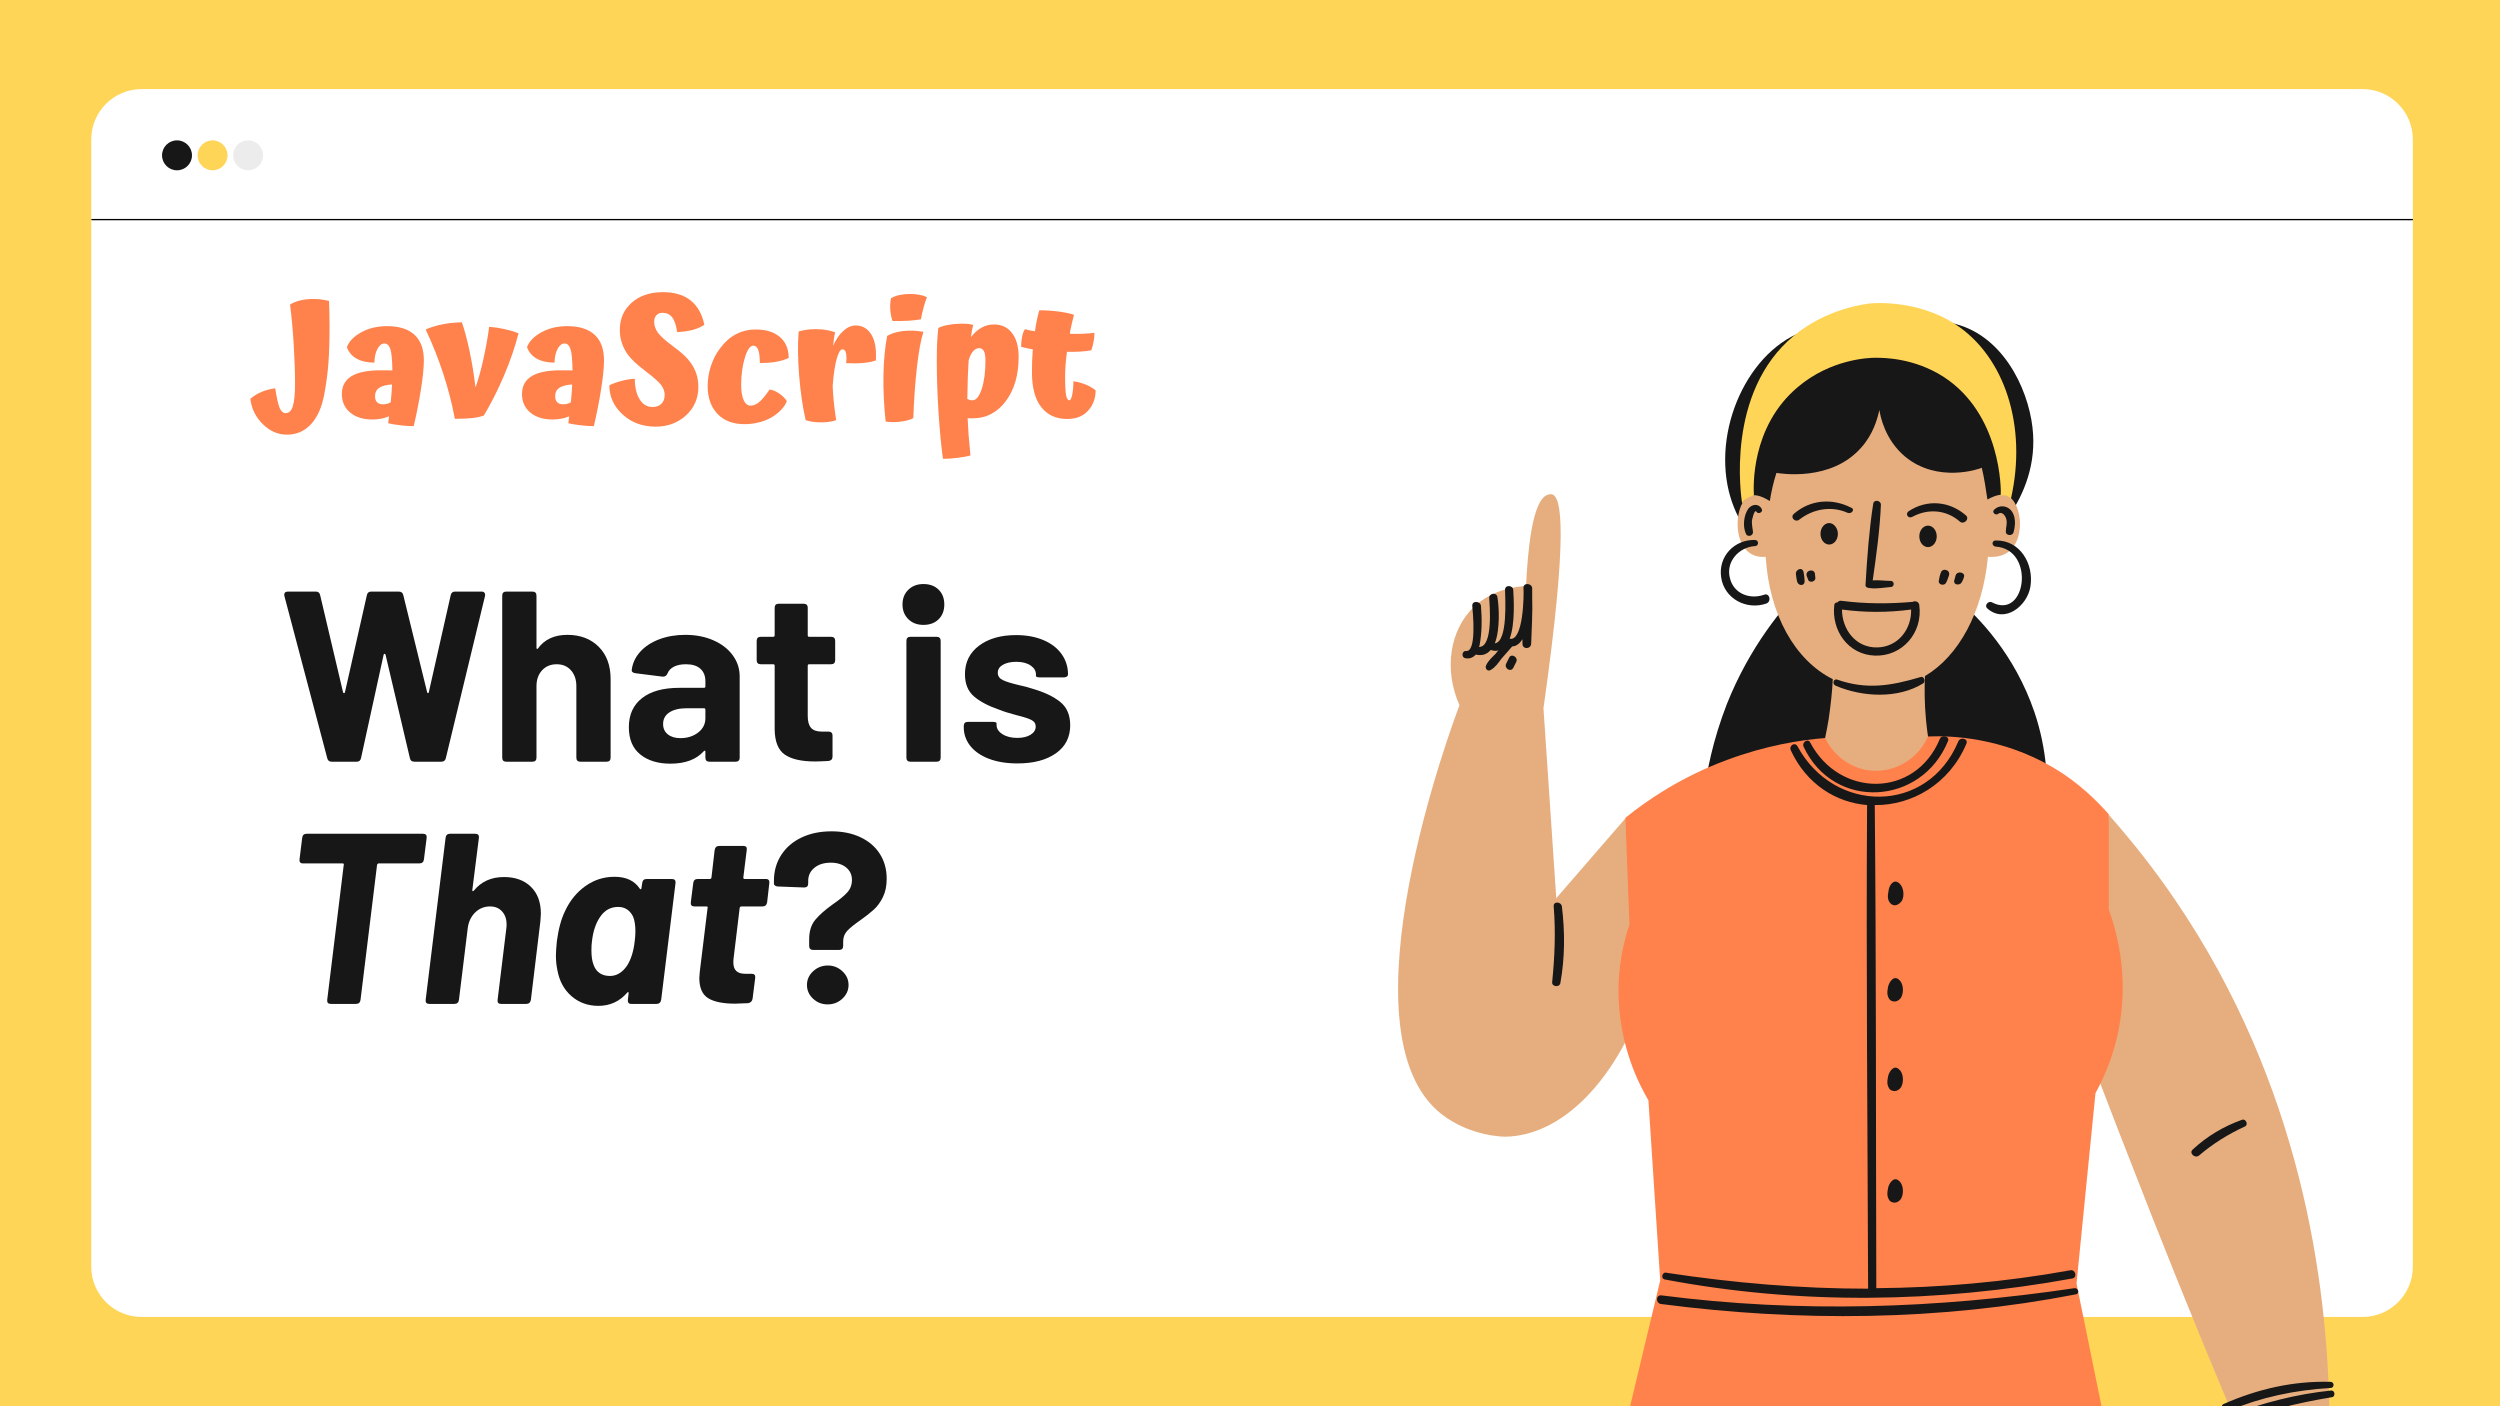 <svg xmlns="http://www.w3.org/2000/svg" xmlns:xlink="http://www.w3.org/1999/xlink" width="1920" zoomAndPan="magnify" viewBox="0 0 1440 810" height="1080" preserveAspectRatio="xMidYMid meet" version="1.0"><defs><g/><clipPath id="4306a81b6a"><path d="M 52.551 51.32 L 1389.801 51.32 L 1389.801 758.57 L 52.551 758.57 Z M 52.551 51.32 " clip-rule="nonzero"/></clipPath><clipPath id="ac7ce55ed9"><path d="M 134.297 80.848 L 151.547 80.848 L 151.547 98.098 L 134.297 98.098 Z M 134.297 80.848 " clip-rule="nonzero"/></clipPath><clipPath id="632985fc46"><path d="M 113.812 80.848 L 131.062 80.848 L 131.062 98.098 L 113.812 98.098 Z M 113.812 80.848 " clip-rule="nonzero"/></clipPath><clipPath id="dc297777bd"><path d="M 93.332 80.848 L 110.582 80.848 L 110.582 98.098 L 93.332 98.098 Z M 93.332 80.848 " clip-rule="nonzero"/></clipPath></defs><rect x="-144" width="1728" fill="#ffffff" y="-81" height="972" fill-opacity="1"/><rect x="-144" width="1728" fill="#ffffff" y="-81" height="972" fill-opacity="1"/><rect x="-144" width="1728" fill="#ffd558" y="-81" height="972" fill-opacity="1"/><g clip-path="url(#4306a81b6a)"><path fill="#ffffff" d="M 1360.832 758.57 L 81.523 758.57 C 65.562 758.57 52.555 745.562 52.555 729.602 L 52.555 80.285 C 52.555 64.324 65.562 51.32 81.523 51.32 L 1360.832 51.32 C 1376.793 51.32 1389.797 64.324 1389.797 80.285 L 1389.797 729.602 C 1389.797 745.562 1376.793 758.57 1360.832 758.57 " fill-opacity="1" fill-rule="nonzero"/></g><path stroke-linecap="round" transform="matrix(0.75, 0, 0, 0.75, 52.551, 126.483)" fill="none" stroke-linejoin="miter" d="M 0.499 0.002 L 1782.65 0.002 " stroke="#000000" stroke-width="1" stroke-opacity="1" stroke-miterlimit="4"/><g clip-path="url(#ac7ce55ed9)"><path fill="#edeced" d="M 142.922 98.098 C 147.684 98.098 151.547 94.234 151.547 89.473 C 151.547 84.711 147.684 80.848 142.922 80.848 C 138.156 80.848 134.297 84.711 134.297 89.473 C 134.297 94.234 138.156 98.098 142.922 98.098 " fill-opacity="1" fill-rule="nonzero"/></g><g clip-path="url(#632985fc46)"><path fill="#ffd558" d="M 122.438 98.098 C 127.203 98.098 131.062 94.234 131.062 89.473 C 131.062 84.711 127.203 80.848 122.438 80.848 C 117.676 80.848 113.812 84.711 113.812 89.473 C 113.812 94.234 117.676 98.098 122.438 98.098 " fill-opacity="1" fill-rule="nonzero"/></g><g clip-path="url(#dc297777bd)"><path fill="#171717" d="M 101.957 98.098 C 106.719 98.098 110.582 94.234 110.582 89.473 C 110.582 84.711 106.719 80.848 101.957 80.848 C 97.191 80.848 93.332 84.711 93.332 89.473 C 93.332 94.234 97.191 98.098 101.957 98.098 " fill-opacity="1" fill-rule="nonzero"/></g><path fill="#171717" d="M 1144.164 463.121 C 1089.895 461.941 1035.621 460.469 981.352 459.289 C 982.828 444.844 986.66 426.273 994.625 405.641 C 1007.898 372.328 1027.07 349.336 1040.34 336.07 C 1033.852 332.531 1004.062 316.32 995.805 283.008 C 986.367 244.094 1009.668 197.223 1044.176 189.266 C 1059.512 185.727 1073.672 190.738 1081.93 194.57 C 1087.535 191.035 1104.344 181.895 1123.812 186.023 C 1153.012 191.918 1168.055 223.164 1170.707 246.16 C 1175.723 288.312 1140.625 316.023 1138.559 317.496 C 1135.316 326.93 1132.07 336.66 1128.531 346.094 C 1139.148 355.23 1160.387 376.453 1171.887 410.355 C 1179.262 432.168 1179.559 451.625 1178.969 464.008 C 1170.117 463.711 1160.977 463.711 1152.125 463.418 M 1152.125 463.418 C 1149.473 463.418 1146.816 463.418 1144.164 463.121 " fill-opacity="1" fill-rule="nonzero"/><path fill="#e6ae7e" d="M 1081.043 450.742 C 1068.953 450.445 1056.859 450.152 1044.766 449.855 C 1047.715 440.426 1050.961 428.336 1053.32 414.188 C 1054.5 405.934 1055.383 398.27 1055.68 391.195 C 1033.852 380.289 1019.105 354.051 1017.039 320.738 C 1013.207 321.035 1010.551 320.152 1009.078 319.266 C 997.277 313.074 999.344 288.902 1007.898 285.66 C 1010.258 284.777 1013.797 285.07 1019.398 288.609 C 1020.285 283.301 1021.465 277.703 1023.234 272.395 C 1025.301 272.691 1054.793 277.703 1072.195 257.656 C 1078.98 249.992 1081.34 241.441 1082.52 236.137 C 1083.109 239.969 1085.762 253.234 1097.266 262.961 C 1116.145 278.586 1140.328 270.035 1141.508 269.445 C 1142.984 275.637 1143.867 281.828 1144.754 287.723 C 1150.062 284.777 1153.602 284.48 1155.961 285.367 C 1165.105 289.199 1167.465 313.074 1154.488 319.266 C 1152.719 320.152 1149.766 321.035 1145.047 320.738 C 1142.098 352.578 1128.234 377.93 1108.77 389.426 C 1108.477 396.797 1108.477 405.051 1109.359 414.484 C 1110.836 430.402 1114.078 443.078 1117.027 451.625 C 1107.59 451.332 1098.445 451.035 1089.008 451.035 M 1089.008 451.035 C 1086.352 451.035 1083.699 451.035 1081.043 450.742 " fill-opacity="1" fill-rule="nonzero"/><path fill="#e6ae7e" d="M 1214.656 469.312 C 1227.633 484.051 1240.609 500.266 1253 518.543 C 1325.852 625.551 1340.598 739.633 1341.777 814.215 C 1365.375 849.293 1389.855 888.797 1382.777 894.984 C 1381.301 896.461 1378.059 896.164 1366.258 890.27 C 1351.512 882.898 1329.684 869.93 1306.383 846.934 C 1301.664 863.445 1298.422 871.402 1296.062 871.109 C 1293.406 870.812 1292.816 858.137 1293.996 833.375 C 1275.711 790.633 1257.719 746.707 1240.02 701.898 C 1227.043 668.883 1214.359 636.457 1202.27 604.324 C 1206.398 559.223 1210.527 514.414 1214.656 469.312 Z M 936.227 471.375 C 922.953 486.707 909.68 502.035 896.406 517.363 C 894.047 480.809 891.395 444.258 889.035 407.996 C 903.484 306 899.355 286.25 894.047 284.777 C 893.164 284.48 892.277 284.777 892.277 284.777 C 882.25 286.25 879.891 319.562 879.004 337.543 C 874.285 337.836 860.129 339.016 848.922 349.629 C 835.059 362.895 831.52 385.594 840.66 406.227 C 836.828 416.25 770.168 594.598 830.34 641.762 C 847.445 655.027 867.207 654.734 867.207 654.734 C 899.355 654.145 930.031 623.191 946.844 575.73 C 949.793 543.012 953.035 510.582 955.988 477.863 Z M 936.227 471.375 " fill-opacity="1" fill-rule="nonzero"/><path fill="#ff814b" d="M 1221.734 864.621 C 1247.102 988.137 1272.172 1111.949 1297.535 1235.465 C 1252.41 1255.215 1184.277 1278.504 1098.445 1284.695 C 980.469 1293.242 886.672 1264.945 834.762 1244.898 C 875.172 1076.281 915.875 906.777 956.281 737.57 C 953.922 703.078 951.855 668.59 949.496 633.805 C 943.598 623.781 933.57 603.441 932.391 576.027 C 931.508 557.453 935.34 542.125 938.586 532.398 C 937.699 512.059 937.109 491.719 936.227 471.082 C 948.906 460.766 968.375 447.5 994.625 437.77 C 1016.746 429.516 1036.508 426.273 1051.254 425.094 C 1056.562 436.004 1067.184 443.371 1078.98 443.961 C 1092.254 444.551 1104.934 436.887 1110.539 424.211 C 1124.105 423.621 1153.309 424.801 1182.801 442.191 C 1197.254 450.742 1207.578 461.059 1214.656 469.02 C 1214.656 487.297 1214.656 505.57 1214.656 523.848 C 1218.488 534.461 1224.094 553.621 1222.324 578.383 C 1220.555 602.262 1212.297 619.949 1206.988 629.676 C 1203.449 666.23 1199.613 702.785 1196.074 739.34 C 1200.5 761.152 1204.922 782.672 1209.348 804.484 M 1209.348 804.484 C 1213.477 824.531 1217.605 844.578 1221.734 864.621 " fill-opacity="1" fill-rule="nonzero"/><path fill="#ffd558" d="M 1276.891 1625.469 C 1278.66 1629.008 1280.723 1636.082 1279.543 1645.809 C 1232.059 1646.398 1184.57 1646.988 1137.086 1647.871 C 1133.84 1640.797 1130.594 1634.312 1127.055 1627.531 C 1124.402 1634.605 1121.453 1641.094 1118.797 1647.871 C 1109.359 1648.168 1099.625 1648.168 1090.188 1648.461 C 1090.777 1639.027 1093.137 1605.719 1094.023 1592.156 C 1094.023 1591.863 1094.023 1589.801 1094.316 1588.914 C 1095.203 1572.703 1096.676 1552.656 1098.152 1529.074 C 1100.215 1532.906 1103.164 1537.621 1106.703 1543.223 C 1106.703 1543.223 1107.883 1544.992 1109.066 1546.465 C 1118.797 1560.91 1150.355 1601.887 1196.074 1604.242 C 1202.562 1604.539 1213.18 1603.949 1226.75 1598.938 C 1249.754 1598.348 1269.516 1608.371 1276.891 1625.469 Z M 863.371 1625.469 C 861.602 1629.008 859.539 1636.082 860.719 1645.809 C 908.203 1646.398 955.691 1646.988 1003.18 1647.871 C 1006.422 1640.797 1009.668 1634.312 1013.207 1627.531 C 1015.859 1634.605 1018.809 1641.094 1021.465 1647.871 C 1030.902 1648.168 1040.637 1648.168 1050.074 1648.461 C 1047.125 1620.754 1046.535 1600.117 1045.945 1588.914 C 1045.355 1575.355 1044.473 1555.605 1042.406 1529.074 C 1040.637 1532.316 1037.688 1537.328 1033.559 1543.223 C 1024.711 1555.898 991.969 1602.18 944.188 1604.242 C 937.699 1604.539 927.082 1603.949 913.516 1598.938 C 890.508 1598.348 870.453 1608.371 863.371 1625.469 Z M 1006.129 287.133 C 1007.898 285.957 1009.371 285.66 1010.258 285.367 C 1009.961 281.238 1008.191 245.863 1035.621 222.871 C 1054.5 206.953 1076.031 206.066 1080.16 206.066 C 1084.879 206.066 1102.281 206.066 1119.387 216.977 C 1152.715 238.496 1152.715 282.125 1152.422 285.367 C 1153.012 285.367 1154.488 285.07 1155.961 285.66 C 1157.141 286.25 1158.027 286.84 1158.32 287.133 C 1167.758 245.57 1154.781 205.477 1126.465 186.906 C 1104.641 172.461 1078.98 174.527 1076.914 174.82 C 1074.852 175.117 1052.434 177.473 1033.262 193.391 C 993.738 226.113 1002.883 286.25 1003.473 290.082 C 1003.77 289.492 1004.652 288.02 1006.129 287.133 Z M 1006.129 287.133 " fill-opacity="1" fill-rule="nonzero"/><path fill="#171717" d="M 1058.629 307.477 C 1058.629 311.012 1056.27 313.664 1053.613 313.664 C 1050.961 313.664 1048.602 311.012 1048.602 307.477 C 1048.602 303.938 1050.961 301.285 1053.613 301.285 C 1056.27 301.285 1058.629 304.23 1058.629 307.477 Z M 1110.539 302.758 C 1107.883 302.758 1105.523 305.41 1105.523 308.949 C 1105.523 312.484 1107.883 315.141 1110.539 315.141 C 1113.195 315.141 1115.555 312.484 1115.555 308.949 C 1115.555 305.41 1113.195 302.758 1110.539 302.758 Z M 1110.539 302.758 " fill-opacity="1" fill-rule="nonzero"/><path fill="#171717" d="M 1005.539 307.18 C 1003.77 303.055 1004.359 296.863 1007.012 293.031 C 1009.078 290.379 1012.91 289.789 1014.68 293.031 C 1015.859 294.801 1012.91 296.566 1011.73 294.801 C 1010.551 292.734 1009.078 299.809 1009.078 300.105 C 1009.078 302.168 1009.371 303.938 1009.668 306 C 1010.258 308.652 1006.422 309.832 1005.539 307.18 Z M 882.543 338.723 C 882.25 335.773 877.234 335.48 877.531 338.723 C 877.824 342.258 877.531 369.676 869.566 367.906 C 872.812 359.355 871.926 344.617 871.633 339.902 C 871.633 336.953 866.617 336.66 866.914 339.902 C 866.914 344.324 868.684 369.676 861.012 370.559 C 864.258 362.305 863.371 348.746 862.488 343.734 C 861.898 341.082 857.77 341.672 857.77 344.324 C 858.062 348.746 860.129 372.918 851.871 372.621 C 851.871 372.328 851.871 372.328 852.164 372.035 C 853.641 364.367 853.641 356.703 853.051 349.039 C 852.754 346.094 847.742 345.797 848.035 349.039 C 848.332 352.578 850.691 375.57 844.496 374.98 C 842.137 374.688 841.547 378.52 843.906 379.109 C 846.855 379.699 848.625 378.52 850.102 377.043 C 853.934 377.93 856.59 376.75 858.652 374.391 C 860.422 374.98 861.602 374.98 863.078 374.688 C 862.488 375.277 861.898 375.867 861.602 376.453 C 859.539 378.52 857.18 380.582 856 383.234 C 855.113 385.004 856.883 387.066 858.652 385.887 C 861.309 384.414 863.078 381.762 864.848 379.402 C 866.914 377.043 868.977 374.688 871.043 372.328 C 873.402 372.328 875.465 370.559 876.941 368.199 C 876.941 369.086 876.941 369.969 876.941 370.855 C 876.941 374.098 881.66 374.098 881.953 370.855 C 882.25 361.715 882.84 352.871 882.543 343.734 C 882.543 341.672 882.543 339.902 882.543 338.723 Z M 869.273 378.812 C 868.684 379.992 868.094 381.172 867.504 382.352 C 866.324 385.004 870.156 387.363 871.633 384.711 C 872.223 383.531 872.812 382.352 873.402 381.172 C 874.582 378.52 870.453 376.16 869.273 378.812 Z M 1363.898 869.633 C 1362.426 868.16 1359.77 870.223 1360.949 871.992 C 1366.848 880.246 1372.746 888.207 1378.941 895.871 C 1380.711 897.934 1384.25 894.984 1382.777 892.922 C 1376.582 884.965 1370.387 877.297 1363.898 869.633 Z M 1380.121 887.617 C 1381.891 889.387 1384.84 887.027 1383.66 884.965 C 1380.121 878.477 1374.812 872.875 1370.094 867.277 C 1368.617 865.508 1365.668 867.867 1367.145 869.633 C 1370.977 875.531 1375.109 882.309 1380.121 887.617 Z M 1359.477 875.234 C 1357.41 873.172 1354.461 876.121 1356.23 878.477 C 1360.066 882.898 1364.195 887.617 1368.324 892.039 C 1370.387 894.395 1373.633 890.859 1371.863 888.5 C 1368.027 883.785 1363.605 879.363 1359.477 875.234 Z M 1348.855 861.379 C 1347.383 860.496 1345.613 861.969 1345.906 863.738 C 1346.203 865.211 1347.086 866.098 1347.973 867.277 C 1350.035 869.633 1353.281 866.391 1351.512 863.738 C 1350.625 862.559 1350.035 861.969 1348.855 861.379 Z M 1355.938 859.316 C 1355.051 857.844 1354.461 856.664 1353.281 855.777 C 1351.805 854.602 1349.445 855.777 1350.035 857.547 C 1350.332 859.023 1351.215 860.199 1352.102 861.676 C 1353.578 864.031 1357.41 861.969 1355.938 859.316 Z M 1358.59 857.844 C 1360.656 859.906 1364.195 856.664 1361.836 854.602 C 1360.949 853.715 1360.656 853.422 1359.477 852.832 C 1357.707 851.945 1355.938 853.715 1356.82 855.484 C 1357.41 856.367 1357.707 856.664 1358.59 857.844 Z M 1342.664 800.949 C 1322.605 803.012 1303.434 808.023 1284.559 815.098 C 1281.609 816.277 1282.789 820.996 1285.738 819.816 C 1304.32 812.738 1323.492 808.023 1343.254 804.781 C 1345.316 804.484 1345.023 800.652 1342.664 800.949 Z M 1342.367 799.477 C 1344.727 799.477 1344.727 795.938 1342.367 795.938 C 1320.836 795.348 1300.484 800.062 1281.02 808.613 C 1278.07 809.793 1280.723 813.918 1283.379 812.738 C 1302.254 804.781 1322.016 800.652 1342.367 799.477 Z M 1016.156 342.555 C 1007.898 345.504 998.461 341.965 996.395 332.828 C 994.035 323.395 1001.703 315.141 1010.848 314.551 C 1013.207 314.551 1013.207 311.012 1010.848 311.012 C 999.051 310.719 989.609 320.445 991.379 332.531 C 993.148 344.914 1006.129 351.691 1017.629 347.566 C 1020.582 346.094 1019.105 341.375 1016.156 342.555 Z M 1150.945 295.977 C 1153.309 294.211 1155.371 297.453 1155.668 299.223 C 1156.258 301.578 1155.371 303.641 1155.371 306 C 1155.078 308.652 1159.207 308.949 1159.797 306.59 C 1160.977 302.465 1161.27 296.863 1158.027 293.621 C 1155.371 290.965 1151.242 290.965 1148.586 293.621 C 1147.113 295.094 1149.473 297.156 1150.945 295.977 Z M 1169.527 337.836 C 1171.594 324.867 1163.629 311.012 1149.473 311.309 C 1147.113 311.309 1147.113 314.551 1149.473 314.844 C 1172.477 316.32 1167.168 357.293 1147.406 346.977 C 1145.344 345.797 1142.688 348.746 1144.754 350.516 C 1154.781 359.355 1167.758 349.039 1169.527 337.836 Z M 1291.344 645.008 C 1280.723 648.84 1271.285 654.438 1263.027 662.105 C 1260.668 664.168 1264.207 667.41 1266.566 665.641 C 1274.531 658.859 1283.379 653.262 1293.113 648.84 C 1295.176 647.953 1293.703 644.121 1291.344 645.008 Z M 986.957 1293.539 C 977.52 1291.477 967.195 1291.77 957.758 1291.18 C 954.809 1290.887 954.809 1295.602 957.758 1295.898 C 967.195 1296.781 976.93 1298.551 986.367 1297.961 C 988.727 1297.664 989.609 1294.129 986.957 1293.539 Z M 970.734 1297.961 C 968.375 1298.254 965.719 1298.254 963.359 1298.844 C 961 1299.73 961.59 1302.676 963.949 1302.973 C 966.309 1303.266 968.965 1302.676 971.324 1302.383 C 973.684 1302.086 973.094 1297.961 970.734 1297.961 Z M 1176.902 1285.578 C 1165.398 1287.055 1153.602 1289.117 1142.098 1291.77 C 1139.148 1292.359 1140.328 1296.781 1143.277 1296.191 C 1154.781 1294.422 1166.285 1292.062 1177.789 1289.117 C 1180.148 1288.527 1179.262 1285.285 1176.902 1285.578 Z M 1171.594 1294.719 C 1169.234 1295.012 1166.578 1295.309 1164.219 1296.191 C 1161.859 1296.781 1162.156 1300.613 1164.809 1300.613 C 1167.465 1300.316 1170.117 1299.73 1172.773 1299.141 C 1175.43 1298.254 1174.246 1294.129 1171.594 1294.719 Z M 1106.113 390.016 C 1089.305 395.027 1075.145 397.387 1058.332 391.488 C 1055.973 390.605 1055.09 394.141 1057.449 395.027 C 1072.785 401.512 1093.137 402.691 1107.883 393.551 C 1109.359 392.375 1108.18 389.133 1106.113 390.016 Z M 1076.914 338.723 C 1080.75 339.312 1085.172 338.426 1089.008 338.133 C 1091.367 338.133 1091.367 334.594 1089.008 334.594 C 1085.762 334.594 1081.93 334.004 1078.684 334.301 C 1080.75 319.855 1082.812 305.117 1083.402 290.672 C 1083.402 288.312 1079.57 287.43 1078.98 290.082 C 1076.621 305.117 1075.441 321.328 1074.555 336.66 C 1074.262 338.133 1075.734 338.723 1076.914 338.723 Z M 1066.297 292.441 C 1055.383 286.84 1042.703 287.723 1033.262 295.977 C 1030.902 298.043 1034.148 301.285 1036.508 299.223 C 1044.473 293.031 1055.09 291.262 1064.23 295.387 C 1066.594 296.273 1068.656 293.324 1066.297 292.441 Z M 1099.332 294.504 C 1097.266 295.977 1099.035 298.926 1101.395 297.746 C 1110.539 292.734 1121.156 293.621 1128.824 300.398 C 1131.188 302.465 1134.727 298.926 1132.367 296.863 C 1122.926 288.609 1109.949 287.43 1099.332 294.504 Z M 1101.691 346.68 C 1103.164 345.797 1105.523 346.68 1105.523 348.746 C 1107.59 364.367 1095.793 378.223 1079.863 377.633 C 1064.527 377.043 1054.793 363.191 1056.562 348.449 C 1056.562 347.566 1057.449 346.977 1058.332 346.977 C 1058.922 346.387 1059.512 345.797 1060.988 346.094 C 1074.555 347.859 1088.125 347.859 1101.691 346.68 Z M 1100.805 351.102 C 1087.535 352.871 1074.262 352.871 1060.988 351.102 C 1060.988 362.602 1068.953 373.211 1081.34 372.918 C 1093.434 372.621 1101.102 362.305 1100.805 351.102 Z M 894.934 522.078 C 896.113 536.82 895.523 550.969 894.047 565.707 C 893.754 568.363 898.176 568.949 898.766 566.297 C 901.422 551.559 901.422 536.82 899.652 522.078 C 899.062 519.133 894.637 519.133 894.934 522.078 Z M 1034.441 330.762 C 1034.738 332.238 1034.738 334.004 1035.328 335.48 C 1036.211 337.543 1039.457 337.543 1039.457 334.891 C 1039.457 333.121 1039.16 331.352 1038.867 329.582 C 1038.277 326.34 1034.148 327.816 1034.441 330.762 Z M 1040.637 331.648 C 1040.93 332.531 1041.227 333.121 1041.52 334.004 C 1042.406 336.07 1045.945 334.891 1045.652 332.828 C 1045.652 331.941 1045.355 331.059 1045.355 330.172 C 1044.473 327.227 1039.75 328.699 1040.637 331.648 Z M 1117.914 329.879 C 1117.324 331.352 1117.027 332.828 1116.734 334.594 C 1116.438 336.953 1119.977 337.543 1120.863 335.773 C 1121.746 334.301 1122.043 332.828 1122.633 331.352 C 1123.516 328.109 1118.797 326.93 1117.914 329.879 Z M 1126.465 331.352 C 1126.172 332.531 1125.875 333.418 1125.582 334.594 C 1125.285 336.953 1128.531 337.25 1129.711 335.773 C 1130.301 334.891 1130.891 333.711 1131.188 332.531 C 1132.367 329.879 1127.645 328.406 1126.465 331.352 Z M 1126.465 331.352 " fill-opacity="1" fill-rule="nonzero"/><path fill="#171717" d="M 1094.023 508.816 C 1096.676 511.172 1096.973 516.184 1095.496 518.836 C 1094.316 520.605 1091.957 522.078 1090.188 521.195 C 1088.715 520.605 1087.828 519.133 1087.535 517.656 C 1087.238 516.184 1087.535 514.414 1087.828 512.941 C 1088.125 509.992 1090.777 505.867 1094.023 508.816 Z M 1087.535 568.363 C 1087.238 569.836 1086.945 571.605 1087.238 573.078 C 1087.535 574.551 1088.418 576.32 1089.895 576.617 C 1091.957 577.5 1094.316 576.027 1095.203 574.258 C 1096.676 571.309 1096.383 566.297 1093.727 564.234 C 1090.777 561.582 1088.125 565.707 1087.535 568.363 Z M 1087.535 619.949 C 1087.238 621.422 1086.945 623.191 1087.238 624.664 C 1087.535 626.141 1088.418 627.91 1089.895 628.203 C 1091.957 629.086 1094.316 627.613 1095.203 625.844 C 1096.676 622.898 1096.383 617.887 1093.727 615.824 C 1090.777 613.168 1088.125 617.297 1087.535 619.949 Z M 1087.535 684.211 C 1087.238 685.688 1086.945 687.457 1087.238 688.93 C 1087.535 690.402 1088.418 692.172 1089.895 692.469 C 1091.957 693.352 1094.316 691.879 1095.203 690.109 C 1096.676 687.16 1096.383 682.148 1093.727 680.086 C 1090.777 677.434 1088.125 681.559 1087.535 684.211 Z M 1087.535 684.211 " fill-opacity="1" fill-rule="nonzero"/><path fill="#171717" d="M 1038.867 430.105 C 1037.688 427.453 1041.52 425.094 1042.703 427.746 C 1059.512 459.586 1103.164 459.879 1117.324 425.684 C 1118.504 422.738 1123.223 424.211 1122.043 426.863 C 1107 464.008 1056.27 467.25 1038.867 430.105 Z M 958.938 736.98 C 1036.801 751.719 1115.848 750.539 1193.715 736.391 C 1196.664 735.801 1195.484 731.086 1192.535 731.672 C 1155.078 738.453 1117.914 741.695 1080.75 741.992 C 1080.453 649.133 1080.75 556.57 1079.863 463.711 C 1101.102 464.008 1122.926 451.625 1132.66 428.336 C 1133.84 425.391 1129.121 424.211 1127.941 427.16 C 1110.246 469.312 1056.27 468.723 1035.328 429.812 C 1033.852 427.16 1030.312 429.516 1031.492 432.168 C 1040.637 451.922 1057.742 462.238 1075.441 463.711 C 1074.852 556.57 1075.734 649.43 1076.031 742.285 C 1037.391 742.285 999.051 739.043 960.117 733.148 C 957.461 732.262 956.281 736.391 958.938 736.98 Z M 956.871 751.129 C 1036.211 761.445 1117.027 760.859 1195.777 745.527 C 1198.141 744.938 1196.957 741.695 1194.895 741.992 C 1115.258 753.781 1036.801 756.438 956.871 746.117 C 953.625 745.824 953.625 750.836 956.871 751.129 Z M 1290.164 1205.988 C 1146.816 1264.059 990.496 1270.25 845.086 1215.125 C 842.137 1213.945 840.957 1218.664 843.906 1219.84 C 987.547 1274.082 1150.945 1272.902 1291.637 1208.934 C 1293.113 1208.051 1291.934 1205.398 1290.164 1205.988 Z M 922.656 1196.258 C 943.895 1069.5 963.359 942.742 982.828 815.688 C 983.121 812.738 978.992 811.562 978.402 814.508 C 957.758 941.266 937.109 1068.027 917.938 1195.078 C 917.645 1198.027 922.066 1199.207 922.656 1196.258 Z M 1077.504 827.48 C 1075.441 943.625 1074.262 1060.066 1072.785 1176.211 C 1072.785 1179.457 1077.504 1179.457 1077.801 1176.211 C 1079.273 1060.066 1081.34 943.625 1081.93 827.48 C 1081.93 824.531 1077.504 824.531 1077.504 827.48 Z M 1156.551 823.059 C 1173.066 937.141 1191.648 1050.93 1209.641 1164.715 C 1210.23 1167.957 1214.949 1166.484 1214.359 1163.535 C 1196.367 1049.75 1179.262 935.961 1159.797 822.469 C 1159.5 820.109 1156.258 820.996 1156.551 823.059 Z M 1156.551 823.059 " fill-opacity="1" fill-rule="nonzero"/><g fill="#171717" fill-opacity="1"><g transform="translate(161.183, 438.75)"><g><path d="M 29.953 0 C 28.461 0 27.578 -0.695 27.297 -2.094 L 2.656 -95.344 C 2.562 -95.531 2.516 -95.766 2.516 -96.047 C 2.516 -97.348 3.266 -98 4.766 -98 L 20.719 -98 C 22.113 -98 22.953 -97.301 23.234 -95.906 L 36.406 -40.047 C 36.5 -39.672 36.68 -39.484 36.953 -39.484 C 37.234 -39.484 37.422 -39.672 37.516 -40.047 L 50.125 -95.906 C 50.406 -97.301 51.242 -98 52.641 -98 L 68.453 -98 C 69.953 -98 70.844 -97.301 71.125 -95.906 L 84.844 -40.047 C 84.938 -39.672 85.098 -39.484 85.328 -39.484 C 85.566 -39.484 85.727 -39.672 85.812 -40.047 L 98.422 -95.906 C 98.703 -97.301 99.539 -98 100.938 -98 L 116.203 -98 C 117.035 -98 117.613 -97.738 117.938 -97.219 C 118.27 -96.707 118.344 -96.082 118.156 -95.344 L 95.625 -2.094 C 95.344 -0.695 94.453 0 92.953 0 L 77.562 0 C 76.062 0 75.176 -0.695 74.906 -2.094 L 60.906 -61.594 C 60.812 -61.969 60.625 -62.156 60.344 -62.156 C 60.062 -62.156 59.875 -61.969 59.781 -61.594 L 46.766 -2.094 C 46.484 -0.695 45.641 0 44.234 0 Z M 29.953 0 "/></g></g></g><g fill="#171717" fill-opacity="1"><g transform="translate(281.996, 438.75)"><g><path d="M 44.797 -73.078 C 52.266 -73.078 58.285 -70.789 62.859 -66.219 C 67.43 -61.645 69.719 -55.438 69.719 -47.594 L 69.719 -2.375 C 69.719 -0.789 68.926 0 67.344 0 L 52.359 0 C 50.773 0 49.984 -0.789 49.984 -2.375 L 49.984 -43.547 C 49.984 -47.273 48.953 -50.305 46.891 -52.641 C 44.836 -54.973 42.086 -56.141 38.641 -56.141 C 35.18 -56.141 32.379 -54.973 30.234 -52.641 C 28.086 -50.305 27.016 -47.273 27.016 -43.547 L 27.016 -2.375 C 27.016 -0.789 26.223 0 24.641 0 L 9.656 0 C 8.07 0 7.281 -0.789 7.281 -2.375 L 7.281 -95.625 C 7.281 -97.207 8.07 -98 9.656 -98 L 24.641 -98 C 26.223 -98 27.016 -97.207 27.016 -95.625 L 27.016 -65.656 C 27.016 -65.281 27.109 -65.047 27.297 -64.953 C 27.484 -64.859 27.672 -64.953 27.859 -65.234 C 31.68 -70.461 37.328 -73.078 44.797 -73.078 Z M 44.797 -73.078 "/></g></g></g><g fill="#171717" fill-opacity="1"><g transform="translate(358.572, 438.75)"><g><path d="M 36.125 -73.078 C 42.188 -73.078 47.598 -72.023 52.359 -69.922 C 57.117 -67.828 60.828 -64.957 63.484 -61.312 C 66.148 -57.676 67.484 -53.617 67.484 -49.141 L 67.484 -2.375 C 67.484 -0.789 66.688 0 65.094 0 L 50.125 0 C 48.531 0 47.734 -0.789 47.734 -2.375 L 47.734 -5.734 C 47.734 -6.109 47.641 -6.316 47.453 -6.359 C 47.273 -6.41 47.047 -6.297 46.766 -6.016 C 42.461 -1.254 36.066 1.125 27.578 1.125 C 20.391 1.125 14.602 -0.645 10.219 -4.188 C 5.832 -7.738 3.641 -12.969 3.641 -19.875 C 3.641 -27.062 6.16 -32.641 11.203 -36.609 C 16.242 -40.578 23.43 -42.562 32.766 -42.562 L 46.906 -42.562 C 47.457 -42.562 47.734 -42.844 47.734 -43.406 L 47.734 -46.344 C 47.734 -49.414 46.773 -51.816 44.859 -53.547 C 42.953 -55.273 40.18 -56.141 36.547 -56.141 C 33.742 -56.141 31.43 -55.672 29.609 -54.734 C 27.785 -53.805 26.551 -52.5 25.906 -50.812 C 25.344 -49.508 24.406 -48.906 23.094 -49 L 7.562 -50.953 C 6.812 -51.047 6.227 -51.254 5.812 -51.578 C 5.395 -51.91 5.227 -52.359 5.312 -52.922 C 5.781 -56.742 7.391 -60.195 10.141 -63.281 C 12.898 -66.363 16.539 -68.766 21.062 -70.484 C 25.594 -72.211 30.613 -73.078 36.125 -73.078 Z M 33.312 -13.578 C 37.332 -13.578 40.738 -14.648 43.531 -16.797 C 46.332 -18.941 47.734 -21.695 47.734 -25.062 L 47.734 -29.953 C 47.734 -30.516 47.457 -30.797 46.906 -30.797 L 36.953 -30.797 C 32.754 -30.797 29.441 -30.004 27.016 -28.422 C 24.586 -26.836 23.375 -24.598 23.375 -21.703 C 23.375 -19.18 24.285 -17.195 26.109 -15.75 C 27.93 -14.301 30.332 -13.578 33.312 -13.578 Z M 33.312 -13.578 "/></g></g></g><g fill="#171717" fill-opacity="1"><g transform="translate(432.488, 438.75)"><g><path d="M 48.578 -58.516 C 48.578 -56.93 47.785 -56.141 46.203 -56.141 L 33.594 -56.141 C 33.039 -56.141 32.766 -55.859 32.766 -55.297 L 32.766 -26.312 C 32.766 -23.238 33.395 -20.977 34.656 -19.531 C 35.914 -18.082 37.941 -17.359 40.734 -17.359 L 44.656 -17.359 C 46.25 -17.359 47.047 -16.566 47.047 -14.984 L 47.047 -2.938 C 47.047 -1.445 46.25 -0.609 44.656 -0.422 C 41.113 -0.234 38.547 -0.141 36.953 -0.141 C 29.211 -0.141 23.426 -1.445 19.594 -4.062 C 15.77 -6.676 13.812 -11.531 13.719 -18.625 L 13.719 -55.297 C 13.719 -55.859 13.438 -56.141 12.875 -56.141 L 5.734 -56.141 C 4.148 -56.141 3.359 -56.93 3.359 -58.516 L 3.359 -69.578 C 3.359 -71.16 4.148 -71.953 5.734 -71.953 L 12.875 -71.953 C 13.438 -71.953 13.719 -72.234 13.719 -72.797 L 13.719 -88.625 C 13.719 -90.207 14.508 -91 16.094 -91 L 30.375 -91 C 31.969 -91 32.766 -90.207 32.766 -88.625 L 32.766 -72.797 C 32.766 -72.234 33.039 -71.953 33.594 -71.953 L 46.203 -71.953 C 47.785 -71.953 48.578 -71.16 48.578 -69.578 Z M 48.578 -58.516 "/></g></g></g><g fill="#171717" fill-opacity="1"><g transform="translate(485.685, 438.75)"><g/></g></g><g fill="#171717" fill-opacity="1"><g transform="translate(513.683, 438.75)"><g><path d="M 18.203 -78.812 C 14.648 -78.812 11.754 -79.91 9.516 -82.109 C 7.273 -84.305 6.156 -87.129 6.156 -90.578 C 6.156 -94.035 7.273 -96.859 9.516 -99.047 C 11.754 -101.242 14.648 -102.344 18.203 -102.344 C 21.836 -102.344 24.75 -101.27 26.938 -99.125 C 29.133 -96.977 30.234 -94.129 30.234 -90.578 C 30.234 -87.035 29.133 -84.188 26.938 -82.031 C 24.75 -79.883 21.836 -78.812 18.203 -78.812 Z M 10.781 0 C 9.195 0 8.406 -0.789 8.406 -2.375 L 8.406 -69.578 C 8.406 -71.16 9.195 -71.953 10.781 -71.953 L 25.766 -71.953 C 27.348 -71.953 28.141 -71.16 28.141 -69.578 L 28.141 -2.375 C 28.141 -0.789 27.348 0 25.766 0 Z M 10.781 0 "/></g></g></g><g fill="#171717" fill-opacity="1"><g transform="translate(550.081, 438.75)"><g><path d="M 35.984 0.984 C 29.723 0.984 24.258 0.098 19.594 -1.672 C 14.926 -3.453 11.332 -5.926 8.812 -9.094 C 6.301 -12.27 5.047 -15.863 5.047 -19.875 L 5.047 -20.578 C 5.047 -22.16 5.836 -22.953 7.422 -22.953 L 21.562 -22.953 C 23.145 -22.953 23.938 -22.676 23.938 -22.125 L 23.938 -21.141 C 23.938 -19.086 25.055 -17.336 27.297 -15.891 C 29.535 -14.441 32.383 -13.719 35.844 -13.719 C 39.008 -13.719 41.57 -14.32 43.531 -15.531 C 45.5 -16.75 46.484 -18.336 46.484 -20.297 C 46.484 -21.973 45.641 -23.234 43.953 -24.078 C 42.273 -24.922 39.523 -25.805 35.703 -26.734 C 31.129 -27.953 27.723 -29.023 25.484 -29.953 C 19.41 -32.016 14.598 -34.535 11.047 -37.516 C 7.504 -40.504 5.734 -44.801 5.734 -50.406 C 5.734 -57.312 8.441 -62.789 13.859 -66.844 C 19.273 -70.906 26.367 -72.938 35.141 -72.938 C 41.109 -72.938 46.359 -71.977 50.891 -70.062 C 55.422 -68.156 58.922 -65.473 61.391 -62.016 C 63.859 -58.566 65.094 -54.648 65.094 -50.266 C 65.094 -49.797 64.883 -49.395 64.469 -49.062 C 64.051 -48.738 63.469 -48.578 62.719 -48.578 L 49 -48.578 C 47.414 -48.578 46.625 -48.859 46.625 -49.422 L 46.625 -50.266 C 46.625 -52.316 45.594 -54.039 43.531 -55.438 C 41.477 -56.844 38.727 -57.547 35.281 -57.547 C 32.195 -57.547 29.648 -56.984 27.641 -55.859 C 25.641 -54.742 24.641 -53.203 24.641 -51.234 C 24.641 -49.367 25.594 -47.969 27.5 -47.031 C 29.414 -46.102 32.566 -45.125 36.953 -44.094 C 39.66 -43.539 42.273 -42.844 44.797 -42 C 51.516 -40.039 56.785 -37.52 60.609 -34.438 C 64.441 -31.352 66.359 -26.875 66.359 -21 C 66.359 -14.094 63.602 -8.703 58.094 -4.828 C 52.594 -0.953 45.223 0.984 35.984 0.984 Z M 35.984 0.984 "/></g></g></g><g fill="#171717" fill-opacity="1"><g transform="translate(161.183, 578.25)"><g><path d="M 82.453 -98 C 84.047 -98 84.75 -97.207 84.562 -95.625 L 83.016 -83.297 C 82.828 -81.711 81.941 -80.922 80.359 -80.922 L 56.984 -80.922 C 56.516 -80.922 56.188 -80.641 56 -80.078 L 46.484 -2.375 C 46.297 -0.789 45.406 0 43.812 0 L 29.406 0 C 27.812 0 27.109 -0.789 27.297 -2.375 L 36.812 -80.078 C 37 -80.641 36.77 -80.922 36.125 -80.922 L 13.297 -80.922 C 12.555 -80.922 12.02 -81.129 11.688 -81.547 C 11.363 -81.973 11.25 -82.555 11.344 -83.297 L 12.875 -95.625 C 13.062 -97.207 13.906 -98 15.406 -98 Z M 82.453 -98 "/></g></g></g><g fill="#171717" fill-opacity="1"><g transform="translate(240.559, 578.25)"><g><path d="M 49.703 -73.078 C 56.234 -73.078 61.41 -71.207 65.234 -67.469 C 69.066 -63.738 70.984 -58.562 70.984 -51.938 C 70.984 -51.102 70.891 -49.656 70.703 -47.594 L 65.234 -2.375 C 64.953 -0.789 64.066 0 62.578 0 L 48.016 0 C 46.523 0 45.875 -0.789 46.062 -2.375 L 51.094 -43.547 C 51.188 -44.098 51.234 -44.844 51.234 -45.781 C 51.234 -48.863 50.367 -51.359 48.641 -53.266 C 46.922 -55.18 44.613 -56.141 41.719 -56.141 C 38.363 -56.141 35.492 -54.973 33.109 -52.641 C 30.734 -50.305 29.312 -47.273 28.844 -43.547 L 23.797 -2.375 C 23.609 -0.789 22.723 0 21.141 0 L 6.719 0 C 5.133 0 4.438 -0.789 4.625 -2.375 L 16.094 -95.625 C 16.281 -97.207 17.125 -98 18.625 -98 L 33.188 -98 C 34.77 -98 35.469 -97.207 35.281 -95.625 L 31.5 -65.656 C 31.5 -64.82 31.781 -64.68 32.344 -65.234 C 36.633 -70.461 42.422 -73.078 49.703 -73.078 Z M 49.703 -73.078 "/></g></g></g><g fill="#171717" fill-opacity="1"><g transform="translate(314.895, 578.25)"><g><path d="M 55.016 -69.578 C 55.203 -71.16 56.047 -71.953 57.547 -71.953 L 72.094 -71.953 C 73.688 -71.953 74.391 -71.16 74.203 -69.578 L 65.938 -2.375 C 65.656 -0.789 64.77 0 63.281 0 L 48.719 0 C 47.969 0 47.43 -0.207 47.109 -0.625 C 46.785 -1.051 46.672 -1.633 46.766 -2.375 L 47.188 -6.156 C 47.27 -6.531 47.195 -6.738 46.969 -6.781 C 46.738 -6.832 46.531 -6.719 46.344 -6.438 C 41.957 -1.395 36.445 1.125 29.812 1.125 C 23.75 1.125 18.57 -0.738 14.281 -4.469 C 9.988 -8.207 7.281 -13.203 6.156 -19.453 C 5.594 -22.16 5.312 -24.961 5.312 -27.859 C 5.312 -29.723 5.5 -32.523 5.875 -36.266 C 6.812 -43.266 8.398 -49.051 10.641 -53.625 C 13.441 -59.594 17.336 -64.348 22.328 -67.891 C 27.316 -71.441 32.895 -73.219 39.062 -73.219 C 45.781 -73.219 50.633 -70.93 53.625 -66.359 C 53.812 -66.078 54.02 -65.984 54.25 -66.078 C 54.477 -66.172 54.594 -66.406 54.594 -66.781 Z M 46.344 -22.125 C 48.582 -25.664 50.031 -30.285 50.688 -35.984 C 50.957 -38.129 51.094 -40.086 51.094 -41.859 C 51.094 -45.41 50.629 -48.258 49.703 -50.406 C 47.836 -54.039 44.988 -55.859 41.156 -55.859 C 36.957 -55.859 33.598 -54.086 31.078 -50.547 C 28.367 -46.805 26.691 -41.906 26.047 -35.844 C 25.859 -34.625 25.766 -32.941 25.766 -30.797 C 25.766 -27.16 26.227 -24.27 27.156 -22.125 C 27.906 -20.164 29.07 -18.672 30.656 -17.641 C 32.25 -16.609 34.164 -16.094 36.406 -16.094 C 40.32 -16.094 43.633 -18.102 46.344 -22.125 Z M 46.344 -22.125 "/></g></g></g><g fill="#171717" fill-opacity="1"><g transform="translate(390.21, 578.25)"><g><path d="M 51.656 -58.516 C 51.375 -56.93 50.488 -56.141 49 -56.141 L 36.812 -56.141 C 36.352 -56.141 36.031 -55.859 35.844 -55.297 L 32.344 -26.312 C 32.25 -25.758 32.203 -24.922 32.203 -23.797 C 32.203 -19.504 34.441 -17.359 38.922 -17.359 L 42.703 -17.359 C 44.285 -17.359 44.984 -16.566 44.797 -14.984 L 43.266 -2.938 C 43.172 -2.281 42.891 -1.719 42.422 -1.25 C 41.953 -0.789 41.391 -0.516 40.734 -0.422 C 37.191 -0.234 34.676 -0.141 33.188 -0.141 C 26.27 -0.141 21.109 -1.188 17.703 -3.281 C 14.297 -5.383 12.594 -9.285 12.594 -14.984 C 12.594 -15.723 12.688 -16.938 12.875 -18.625 L 17.359 -55.297 C 17.547 -55.859 17.312 -56.141 16.656 -56.141 L 9.797 -56.141 C 8.211 -56.141 7.516 -56.93 7.703 -58.516 L 9.094 -69.578 C 9.281 -71.16 10.125 -71.953 11.625 -71.953 L 18.625 -71.953 C 19.176 -71.953 19.5 -72.234 19.594 -72.797 L 21.422 -88.625 C 21.703 -90.207 22.586 -91 24.078 -91 L 37.938 -91 C 39.52 -91 40.176 -90.207 39.906 -88.625 L 37.938 -72.797 C 37.938 -72.234 38.219 -71.953 38.781 -71.953 L 50.953 -71.953 C 51.703 -71.953 52.238 -71.742 52.562 -71.328 C 52.895 -70.91 53.016 -70.328 52.922 -69.578 Z M 51.656 -58.516 "/></g></g></g><g fill="#171717" fill-opacity="1"><g transform="translate(441.859, 578.25)"><g><path d="M 26.594 -31.078 C 25.008 -31.078 24.219 -31.867 24.219 -33.453 L 24.219 -37.234 C 24.219 -41.898 25.406 -45.656 27.781 -48.5 C 30.164 -51.352 33.598 -54.367 38.078 -57.547 C 41.723 -60.055 44.43 -62.289 46.203 -64.25 C 47.973 -66.219 48.859 -68.602 48.859 -71.406 C 48.859 -74.383 47.738 -76.785 45.5 -78.609 C 43.258 -80.43 40.32 -81.344 36.688 -81.344 C 32.758 -81.344 29.602 -80.359 27.219 -78.391 C 24.844 -76.43 23.656 -73.914 23.656 -70.844 L 23.656 -69.297 C 23.656 -67.805 22.863 -67.062 21.281 -67.062 L 6.297 -67.625 C 5.641 -67.625 5.078 -67.785 4.609 -68.109 C 4.148 -68.43 3.922 -68.828 3.922 -69.297 L 3.922 -70.844 C 3.922 -76.438 5.316 -81.406 8.109 -85.75 C 10.91 -90.094 14.805 -93.453 19.797 -95.828 C 24.797 -98.211 30.562 -99.406 37.094 -99.406 C 43.445 -99.406 49.023 -98.258 53.828 -95.969 C 58.641 -93.688 62.348 -90.488 64.953 -86.375 C 67.566 -82.27 68.875 -77.508 68.875 -72.094 C 68.875 -67.988 68.148 -64.469 66.703 -61.531 C 65.266 -58.594 63.516 -56.188 61.453 -54.312 C 59.398 -52.445 56.789 -50.395 53.625 -48.156 C 50.258 -45.82 47.781 -43.816 46.188 -42.141 C 44.602 -40.461 43.812 -38.41 43.812 -35.984 L 43.812 -33.453 C 43.812 -31.867 43.02 -31.078 41.438 -31.078 Z M 34.859 0.281 C 31.586 0.281 28.785 -0.812 26.453 -3 C 24.117 -5.195 22.953 -7.836 22.953 -10.922 C 22.953 -14.004 24.141 -16.641 26.516 -18.828 C 28.898 -21.023 31.727 -22.125 35 -22.125 C 38.176 -22.125 40.953 -21.023 43.328 -18.828 C 45.711 -16.641 46.906 -14.004 46.906 -10.922 C 46.906 -7.836 45.711 -5.195 43.328 -3 C 40.953 -0.812 38.129 0.281 34.859 0.281 Z M 34.859 0.281 "/></g></g></g><g fill="#ff814b" fill-opacity="1"><g transform="translate(143.259, 241.906)"><g><path d="M 43.484 -14.594 C 42.078 -7.164 39.516 -1.469 35.797 2.5 C 32.086 6.469 27.484 8.453 21.984 8.453 C 16.797 8.453 12.156 6.414 8.062 2.344 C 3.969 -1.719 1.598 -6.562 0.953 -12.188 C 2.879 -13.852 5.023 -15.18 7.391 -16.172 C 9.754 -17.16 12.379 -17.848 15.266 -18.234 C 16.16 -12.41 17.039 -8.57 17.906 -6.719 C 18.77 -4.863 19.906 -3.938 21.312 -3.938 C 23.227 -3.938 24.602 -5.297 25.438 -8.016 C 26.27 -10.734 26.688 -15.035 26.688 -20.922 C 26.688 -27.578 26.43 -35.098 25.922 -43.484 C 25.41 -51.867 24.707 -59.52 23.812 -66.438 C 25.281 -67.457 27.195 -68.254 29.562 -68.828 C 31.938 -69.41 34.398 -69.703 36.953 -69.703 C 38.742 -69.703 40.375 -69.602 41.844 -69.406 C 43.32 -69.219 44.797 -68.93 46.266 -68.547 C 46.336 -66.555 46.406 -64.328 46.469 -61.859 C 46.531 -59.398 46.562 -56.797 46.562 -54.047 C 46.562 -45.473 46.336 -38.289 45.891 -32.5 C 45.441 -26.707 44.641 -20.738 43.484 -14.594 Z M 43.484 -14.594 "/></g></g></g><g fill="#ff814b" fill-opacity="1"><g transform="translate(194.613, 241.906)"><g><path d="M 49.531 -34.375 C 49.531 -30.332 48.984 -24.836 47.891 -17.891 C 46.805 -10.953 45.406 -3.805 43.688 3.547 C 41.438 3.547 39.031 3.398 36.469 3.109 C 33.914 2.828 31.422 2.43 28.984 1.922 C 29.117 0.828 29.219 -0.004 29.281 -0.578 C 29.344 -1.148 29.406 -1.66 29.469 -2.109 C 28.125 -1.535 26.648 -1.086 25.047 -0.766 C 23.453 -0.441 21.727 -0.281 19.875 -0.281 C 14.562 -0.281 10.301 -1.609 7.094 -4.266 C 3.895 -6.922 2.297 -10.488 2.297 -14.969 C 2.297 -19.52 4.133 -22.93 7.812 -25.203 C 11.5 -27.473 17.055 -28.609 24.484 -28.609 C 26.91 -28.609 28.539 -28.609 29.375 -28.609 C 30.207 -28.609 30.879 -28.578 31.391 -28.516 C 31.328 -34.523 30.941 -38.617 30.234 -40.797 C 29.535 -42.973 28.383 -44.062 26.781 -44.062 C 25.25 -44.062 23.922 -43.02 22.797 -40.938 C 21.68 -38.863 21.094 -36.227 21.031 -33.031 C 16.926 -33.031 13.516 -33.797 10.797 -35.328 C 8.078 -36.859 6.207 -39.066 5.188 -41.953 C 6.406 -45.273 9.156 -48.117 13.438 -50.484 C 17.727 -52.859 22.688 -54.047 28.312 -54.047 C 35.289 -54.047 40.57 -52.379 44.156 -49.047 C 47.738 -45.723 49.531 -40.832 49.531 -34.375 Z M 21.406 -13.625 C 21.406 -12.156 21.789 -11.02 22.562 -10.219 C 23.332 -9.426 24.453 -9.031 25.922 -9.031 C 26.816 -9.031 27.613 -9.125 28.312 -9.312 C 29.02 -9.5 29.727 -9.785 30.438 -10.172 C 30.688 -12.41 30.859 -14.348 30.953 -15.984 C 31.055 -17.617 31.141 -19.109 31.203 -20.453 C 27.867 -20.254 25.398 -19.609 23.797 -18.516 C 22.203 -17.43 21.406 -15.801 21.406 -13.625 Z M 21.406 -13.625 "/></g></g></g><g fill="#ff814b" fill-opacity="1"><g transform="translate(247.695, 241.906)"><g><path d="M 50.969 -49.922 C 48.988 -42.172 46.238 -34.133 42.719 -25.812 C 39.195 -17.5 35.297 -9.758 31.016 -2.594 C 29.41 -1.945 27.281 -1.461 24.625 -1.141 C 21.969 -0.828 18.523 -0.672 14.297 -0.672 C 12.641 -9.504 10.398 -18.207 7.578 -26.781 C 4.766 -35.352 1.406 -43.801 -2.5 -52.125 C 0.383 -53.406 3.617 -54.395 7.203 -55.094 C 10.785 -55.801 14.5 -56.188 18.344 -56.25 C 20 -51.457 21.516 -45.75 22.891 -39.125 C 24.266 -32.5 25.367 -25.695 26.203 -18.719 C 27.867 -23.457 29.391 -28.93 30.766 -35.141 C 32.141 -41.348 33.242 -47.52 34.078 -53.656 C 36.891 -53.469 39.754 -53.051 42.672 -52.406 C 45.586 -51.77 48.352 -50.941 50.969 -49.922 Z M 50.969 -49.922 "/></g></g></g><g fill="#ff814b" fill-opacity="1"><g transform="translate(298.376, 241.906)"><g><path d="M 49.531 -34.375 C 49.531 -30.332 48.984 -24.836 47.891 -17.891 C 46.805 -10.953 45.406 -3.805 43.688 3.547 C 41.438 3.547 39.031 3.398 36.469 3.109 C 33.914 2.828 31.422 2.43 28.984 1.922 C 29.117 0.828 29.219 -0.004 29.281 -0.578 C 29.344 -1.148 29.406 -1.66 29.469 -2.109 C 28.125 -1.535 26.648 -1.086 25.047 -0.766 C 23.453 -0.441 21.727 -0.281 19.875 -0.281 C 14.562 -0.281 10.301 -1.609 7.094 -4.266 C 3.895 -6.922 2.297 -10.488 2.297 -14.969 C 2.297 -19.52 4.133 -22.93 7.812 -25.203 C 11.5 -27.473 17.055 -28.609 24.484 -28.609 C 26.91 -28.609 28.539 -28.609 29.375 -28.609 C 30.207 -28.609 30.879 -28.578 31.391 -28.516 C 31.328 -34.523 30.941 -38.617 30.234 -40.797 C 29.535 -42.973 28.383 -44.062 26.781 -44.062 C 25.25 -44.062 23.922 -43.02 22.797 -40.938 C 21.68 -38.863 21.094 -36.227 21.031 -33.031 C 16.926 -33.031 13.516 -33.797 10.797 -35.328 C 8.078 -36.859 6.207 -39.066 5.188 -41.953 C 6.406 -45.273 9.156 -48.117 13.438 -50.484 C 17.727 -52.859 22.688 -54.047 28.312 -54.047 C 35.289 -54.047 40.57 -52.379 44.156 -49.047 C 47.738 -45.723 49.531 -40.832 49.531 -34.375 Z M 21.406 -13.625 C 21.406 -12.156 21.789 -11.02 22.562 -10.219 C 23.332 -9.426 24.453 -9.031 25.922 -9.031 C 26.816 -9.031 27.613 -9.125 28.312 -9.312 C 29.02 -9.5 29.727 -9.785 30.438 -10.172 C 30.688 -12.41 30.859 -14.348 30.953 -15.984 C 31.055 -17.617 31.141 -19.109 31.203 -20.453 C 27.867 -20.254 25.398 -19.609 23.797 -18.516 C 22.203 -17.43 21.406 -15.801 21.406 -13.625 Z M 21.406 -13.625 "/></g></g></g><g fill="#ff814b" fill-opacity="1"><g transform="translate(351.458, 241.906)"><g><path d="M 46.469 -32.828 C 47.938 -30.785 49.02 -28.625 49.719 -26.344 C 50.426 -24.07 50.781 -21.629 50.781 -19.016 C 50.781 -12.422 48.41 -6.961 43.672 -2.641 C 38.941 1.68 33.117 3.844 26.203 3.844 C 18.586 3.844 12.234 1.492 7.141 -3.203 C 2.055 -7.91 -0.484 -13.5 -0.484 -19.969 C 1.566 -20.988 4.047 -21.867 6.953 -22.609 C 9.867 -23.348 12.285 -23.719 14.203 -23.719 C 14.203 -18.852 15.113 -14.93 16.938 -11.953 C 18.77 -8.973 21.254 -7.484 24.391 -7.484 C 26.629 -7.484 28.352 -8.109 29.562 -9.359 C 30.781 -10.609 31.391 -12.32 31.391 -14.5 C 31.391 -16.352 30.766 -18.16 29.516 -19.922 C 28.266 -21.68 25.5 -24.191 21.219 -27.453 C 18.02 -29.891 15.648 -31.844 14.109 -33.312 C 12.578 -34.781 11.266 -36.219 10.172 -37.625 C 8.641 -39.801 7.488 -42.055 6.719 -44.391 C 5.945 -46.734 5.562 -49.25 5.562 -51.938 C 5.562 -58.332 7.848 -63.547 12.422 -67.578 C 17.004 -71.609 23.008 -73.625 30.438 -73.625 C 37.02 -73.625 42.312 -72.039 46.312 -68.875 C 50.312 -65.707 52.953 -61.02 54.234 -54.812 C 52.379 -53.594 50.27 -52.645 47.906 -51.969 C 45.539 -51.301 42.438 -50.844 38.594 -50.594 C 38.02 -54.562 37.062 -57.41 35.719 -59.141 C 34.375 -60.867 32.516 -61.734 30.141 -61.734 C 28.672 -61.734 27.504 -61.266 26.641 -60.328 C 25.773 -59.398 25.344 -58.172 25.344 -56.641 C 25.344 -54.523 25.984 -52.508 27.266 -50.594 C 28.547 -48.676 31.363 -46.082 35.719 -42.812 C 38.914 -40.445 41.25 -38.562 42.719 -37.156 C 44.188 -35.75 45.438 -34.305 46.469 -32.828 Z M 46.469 -32.828 "/></g></g></g><g fill="#ff814b" fill-opacity="1"><g transform="translate(405.211, 241.906)"><g><path d="M 49.062 -35.719 C 47.008 -34.75 44.656 -34.023 42 -33.547 C 39.344 -33.066 36.16 -32.828 32.453 -32.828 C 32.453 -36.223 32.145 -38.734 31.531 -40.359 C 30.926 -41.992 29.984 -42.812 28.703 -42.812 C 26.848 -42.812 25.219 -40.488 23.812 -35.844 C 22.406 -31.207 21.703 -25.977 21.703 -20.156 C 21.703 -16.445 22.18 -13.535 23.141 -11.422 C 24.098 -9.305 25.441 -8.25 27.172 -8.25 C 28.703 -8.25 30.266 -8.875 31.859 -10.125 C 33.461 -11.375 35.547 -13.852 38.109 -17.562 C 39.961 -17.25 41.785 -16.484 43.578 -15.266 C 45.367 -14.047 46.844 -12.602 48 -10.938 C 47.488 -9.281 46.301 -7.488 44.438 -5.562 C 42.582 -3.645 40.379 -2.047 37.828 -0.766 C 35.773 0.254 33.547 1.035 31.141 1.578 C 28.742 2.129 26.234 2.406 23.609 2.406 C 16.953 2.406 11.754 0.422 8.016 -3.547 C 4.273 -7.516 2.406 -12.828 2.406 -19.484 C 2.406 -23.391 3.039 -27.297 4.312 -31.203 C 5.594 -35.109 7.422 -38.562 9.797 -41.562 C 12.348 -45.02 15.352 -47.645 18.812 -49.438 C 22.27 -51.227 26.016 -52.125 30.047 -52.125 C 36.066 -52.125 40.738 -50.664 44.062 -47.75 C 47.395 -44.844 49.062 -40.832 49.062 -35.719 Z M 49.062 -35.719 "/></g></g></g><g fill="#ff814b" fill-opacity="1"><g transform="translate(455.221, 241.906)"><g><path d="M 24.391 -19.484 C 24.516 -16.348 24.754 -13.129 25.109 -9.828 C 25.461 -6.535 25.895 -3.227 26.406 0.094 C 24.801 0.664 23.004 1.047 21.016 1.234 C 19.035 1.43 16.863 1.438 14.5 1.25 C 13.156 1.125 12.066 0.961 11.234 0.766 C 10.398 0.578 9.602 0.352 8.844 0.094 C 7.113 -7.395 5.863 -15.953 5.094 -25.578 C 4.32 -35.211 4.223 -43.676 4.797 -50.969 C 6.211 -51.414 7.75 -51.75 9.406 -51.969 C 11.07 -52.195 12.832 -52.312 14.688 -52.312 C 16.863 -52.312 18.895 -52.148 20.781 -51.828 C 22.676 -51.516 24.359 -51.07 25.828 -50.5 C 25.566 -49.539 25.344 -48.406 25.156 -47.094 C 24.969 -45.781 24.805 -44.32 24.672 -42.719 C 26.273 -46.363 28.227 -49.227 30.531 -51.312 C 32.832 -53.395 35.203 -54.438 37.641 -54.438 C 41.223 -54.438 44.066 -52.945 46.172 -49.969 C 48.285 -46.988 49.344 -42.875 49.344 -37.625 C 49.344 -36.727 49.344 -36.039 49.344 -35.562 C 49.344 -35.082 49.312 -34.648 49.25 -34.266 C 47.27 -33.566 44.789 -33.086 41.812 -32.828 C 38.832 -32.578 35.617 -32.547 32.172 -32.734 C 32.234 -33.691 32.281 -34.348 32.312 -34.703 C 32.344 -35.055 32.359 -35.395 32.359 -35.719 C 32.359 -37.312 32.164 -38.539 31.781 -39.406 C 31.395 -40.27 30.816 -40.703 30.047 -40.703 C 28.836 -40.703 27.719 -38.844 26.688 -35.125 C 25.664 -31.414 24.898 -26.203 24.391 -19.484 Z M 24.391 -19.484 "/></g></g></g><g fill="#ff814b" fill-opacity="1"><g transform="translate(504.847, 241.906)"><g><path d="M 19.484 -72.578 C 21.398 -72.578 23.191 -72.414 24.859 -72.094 C 26.523 -71.77 27.93 -71.32 29.078 -70.75 C 28.504 -69.406 27.863 -67.438 27.156 -64.844 C 26.457 -62.25 25.945 -59.961 25.625 -57.984 C 23.445 -57.598 21.016 -57.32 18.328 -57.156 C 15.641 -57 12.602 -56.957 9.219 -57.031 C 8.77 -58.438 8.43 -59.844 8.203 -61.25 C 7.984 -62.656 7.875 -64.031 7.875 -65.375 C 7.875 -66.395 7.922 -67.289 8.016 -68.062 C 8.109 -68.832 8.25 -69.535 8.438 -70.172 C 9.914 -71.004 11.566 -71.613 13.391 -72 C 15.211 -72.383 17.242 -72.578 19.484 -72.578 Z M 6.141 -48.391 C 7.867 -49.41 9.883 -50.176 12.188 -50.688 C 14.488 -51.195 16.984 -51.453 19.672 -51.453 C 20.953 -51.453 22.219 -51.391 23.469 -51.266 C 24.719 -51.141 25.914 -50.977 27.062 -50.781 C 25.656 -46.625 24.422 -40 23.359 -30.906 C 22.305 -21.82 21.594 -11.875 21.219 -1.062 C 19.875 -0.352 18.16 0.207 16.078 0.625 C 13.992 1.039 11.832 1.25 9.594 1.25 C 8.633 1.25 7.801 1.219 7.094 1.156 C 6.395 1.094 5.789 0.992 5.281 0.859 C 4.312 -8.285 3.891 -17.066 4.016 -25.484 C 4.148 -33.898 4.859 -41.535 6.141 -48.391 Z M 6.141 -48.391 "/></g></g></g><g fill="#ff814b" fill-opacity="1"><g transform="translate(534.027, 241.906)"><g><path d="M 23.141 -12.094 C 23.648 -11.844 24.145 -11.648 24.625 -11.516 C 25.102 -11.391 25.598 -11.328 26.109 -11.328 C 28.223 -11.328 30 -13.504 31.438 -17.859 C 32.875 -22.211 33.594 -27.719 33.594 -34.375 C 33.594 -36.801 33.289 -38.57 32.688 -39.688 C 32.082 -40.812 31.172 -41.375 29.953 -41.375 C 28.672 -41.375 27.516 -40.781 26.484 -39.594 C 25.461 -38.414 24.602 -36.676 23.906 -34.375 C 23.707 -31.363 23.547 -28.051 23.422 -24.438 C 23.297 -20.82 23.203 -16.707 23.141 -12.094 Z M 23.328 -1.062 C 23.453 2.07 23.641 5.352 23.891 8.781 C 24.148 12.207 24.504 16.098 24.953 20.453 C 23.16 20.961 20.727 21.41 17.656 21.797 C 14.594 22.18 11.75 22.375 9.125 22.375 C 8.094 15.07 7.238 6.125 6.562 -4.469 C 5.895 -15.062 5.562 -24.867 5.562 -33.891 C 5.562 -37.66 5.625 -41.051 5.75 -44.062 C 5.883 -47.07 6.113 -50.047 6.438 -52.984 C 7.906 -53.754 9.914 -54.363 12.469 -54.812 C 15.031 -55.258 17.691 -55.484 20.453 -55.484 C 21.535 -55.484 22.523 -55.438 23.422 -55.344 C 24.316 -55.25 25.375 -55.039 26.594 -54.719 C 26.332 -53.945 26.102 -53.035 25.906 -51.984 C 25.719 -50.93 25.5 -49.508 25.25 -47.719 C 27.102 -50.145 29.133 -51.969 31.344 -53.188 C 33.551 -54.406 35.938 -55.016 38.5 -55.016 C 42.914 -55.016 46.383 -53.363 48.906 -50.062 C 51.438 -46.77 52.703 -42.211 52.703 -36.391 C 52.703 -25.891 50.223 -17.359 45.266 -10.797 C 40.305 -4.234 33.984 -0.953 26.297 -0.953 C 25.473 -0.953 24.852 -0.953 24.438 -0.953 C 24.02 -0.953 23.648 -0.988 23.328 -1.062 Z M 23.328 -1.062 "/></g></g></g><g fill="#ff814b" fill-opacity="1"><g transform="translate(588.645, 241.906)"><g><path d="M 29.656 -22.266 C 31.832 -22.016 34.055 -21.441 36.328 -20.547 C 38.609 -19.648 40.645 -18.5 42.438 -17.094 C 42.438 -12.477 40.992 -8.57 38.109 -5.375 C 35.234 -2.176 31.234 -0.578 26.109 -0.578 C 19.648 -0.578 14.645 -2.863 11.094 -7.438 C 7.539 -12.008 5.766 -18.648 5.766 -27.359 C 5.766 -29.41 5.797 -31.539 5.859 -33.75 C 5.922 -35.957 6.047 -38.273 6.234 -40.703 C 4.953 -40.891 3.734 -41.113 2.578 -41.375 C 1.43 -41.633 0.41 -41.891 -0.484 -42.141 C -0.484 -44.191 -0.289 -46.145 0.094 -48 C 0.477 -49.852 1.023 -51.289 1.734 -52.312 C 2.367 -52.125 3.148 -51.914 4.078 -51.688 C 5.004 -51.469 6.141 -51.266 7.484 -51.078 C 7.867 -53.703 8.27 -55.988 8.688 -57.938 C 9.102 -59.883 9.535 -61.629 9.984 -63.172 C 13.828 -63.172 17.555 -62.93 21.172 -62.453 C 24.785 -61.973 27.711 -61.348 29.953 -60.578 C 29.566 -59.035 29.148 -57.32 28.703 -55.438 C 28.254 -53.551 27.867 -51.613 27.547 -49.625 C 30.234 -49.562 32.805 -49.578 35.266 -49.672 C 37.734 -49.773 39.898 -49.953 41.766 -50.203 C 41.766 -48.734 41.602 -47.07 41.281 -45.219 C 40.957 -43.363 40.508 -41.664 39.938 -40.125 C 38.332 -39.801 36.281 -39.562 33.781 -39.406 C 31.289 -39.25 28.672 -39.203 25.922 -39.266 C 25.598 -36.828 25.336 -34.391 25.141 -31.953 C 24.953 -29.523 24.859 -27.227 24.859 -25.062 C 24.859 -19.676 25.051 -16.039 25.438 -14.156 C 25.82 -12.27 26.461 -11.328 27.359 -11.328 C 27.93 -11.328 28.441 -12.301 28.891 -14.25 C 29.336 -16.207 29.594 -18.879 29.656 -22.266 Z M 29.656 -22.266 "/></g></g></g></svg>